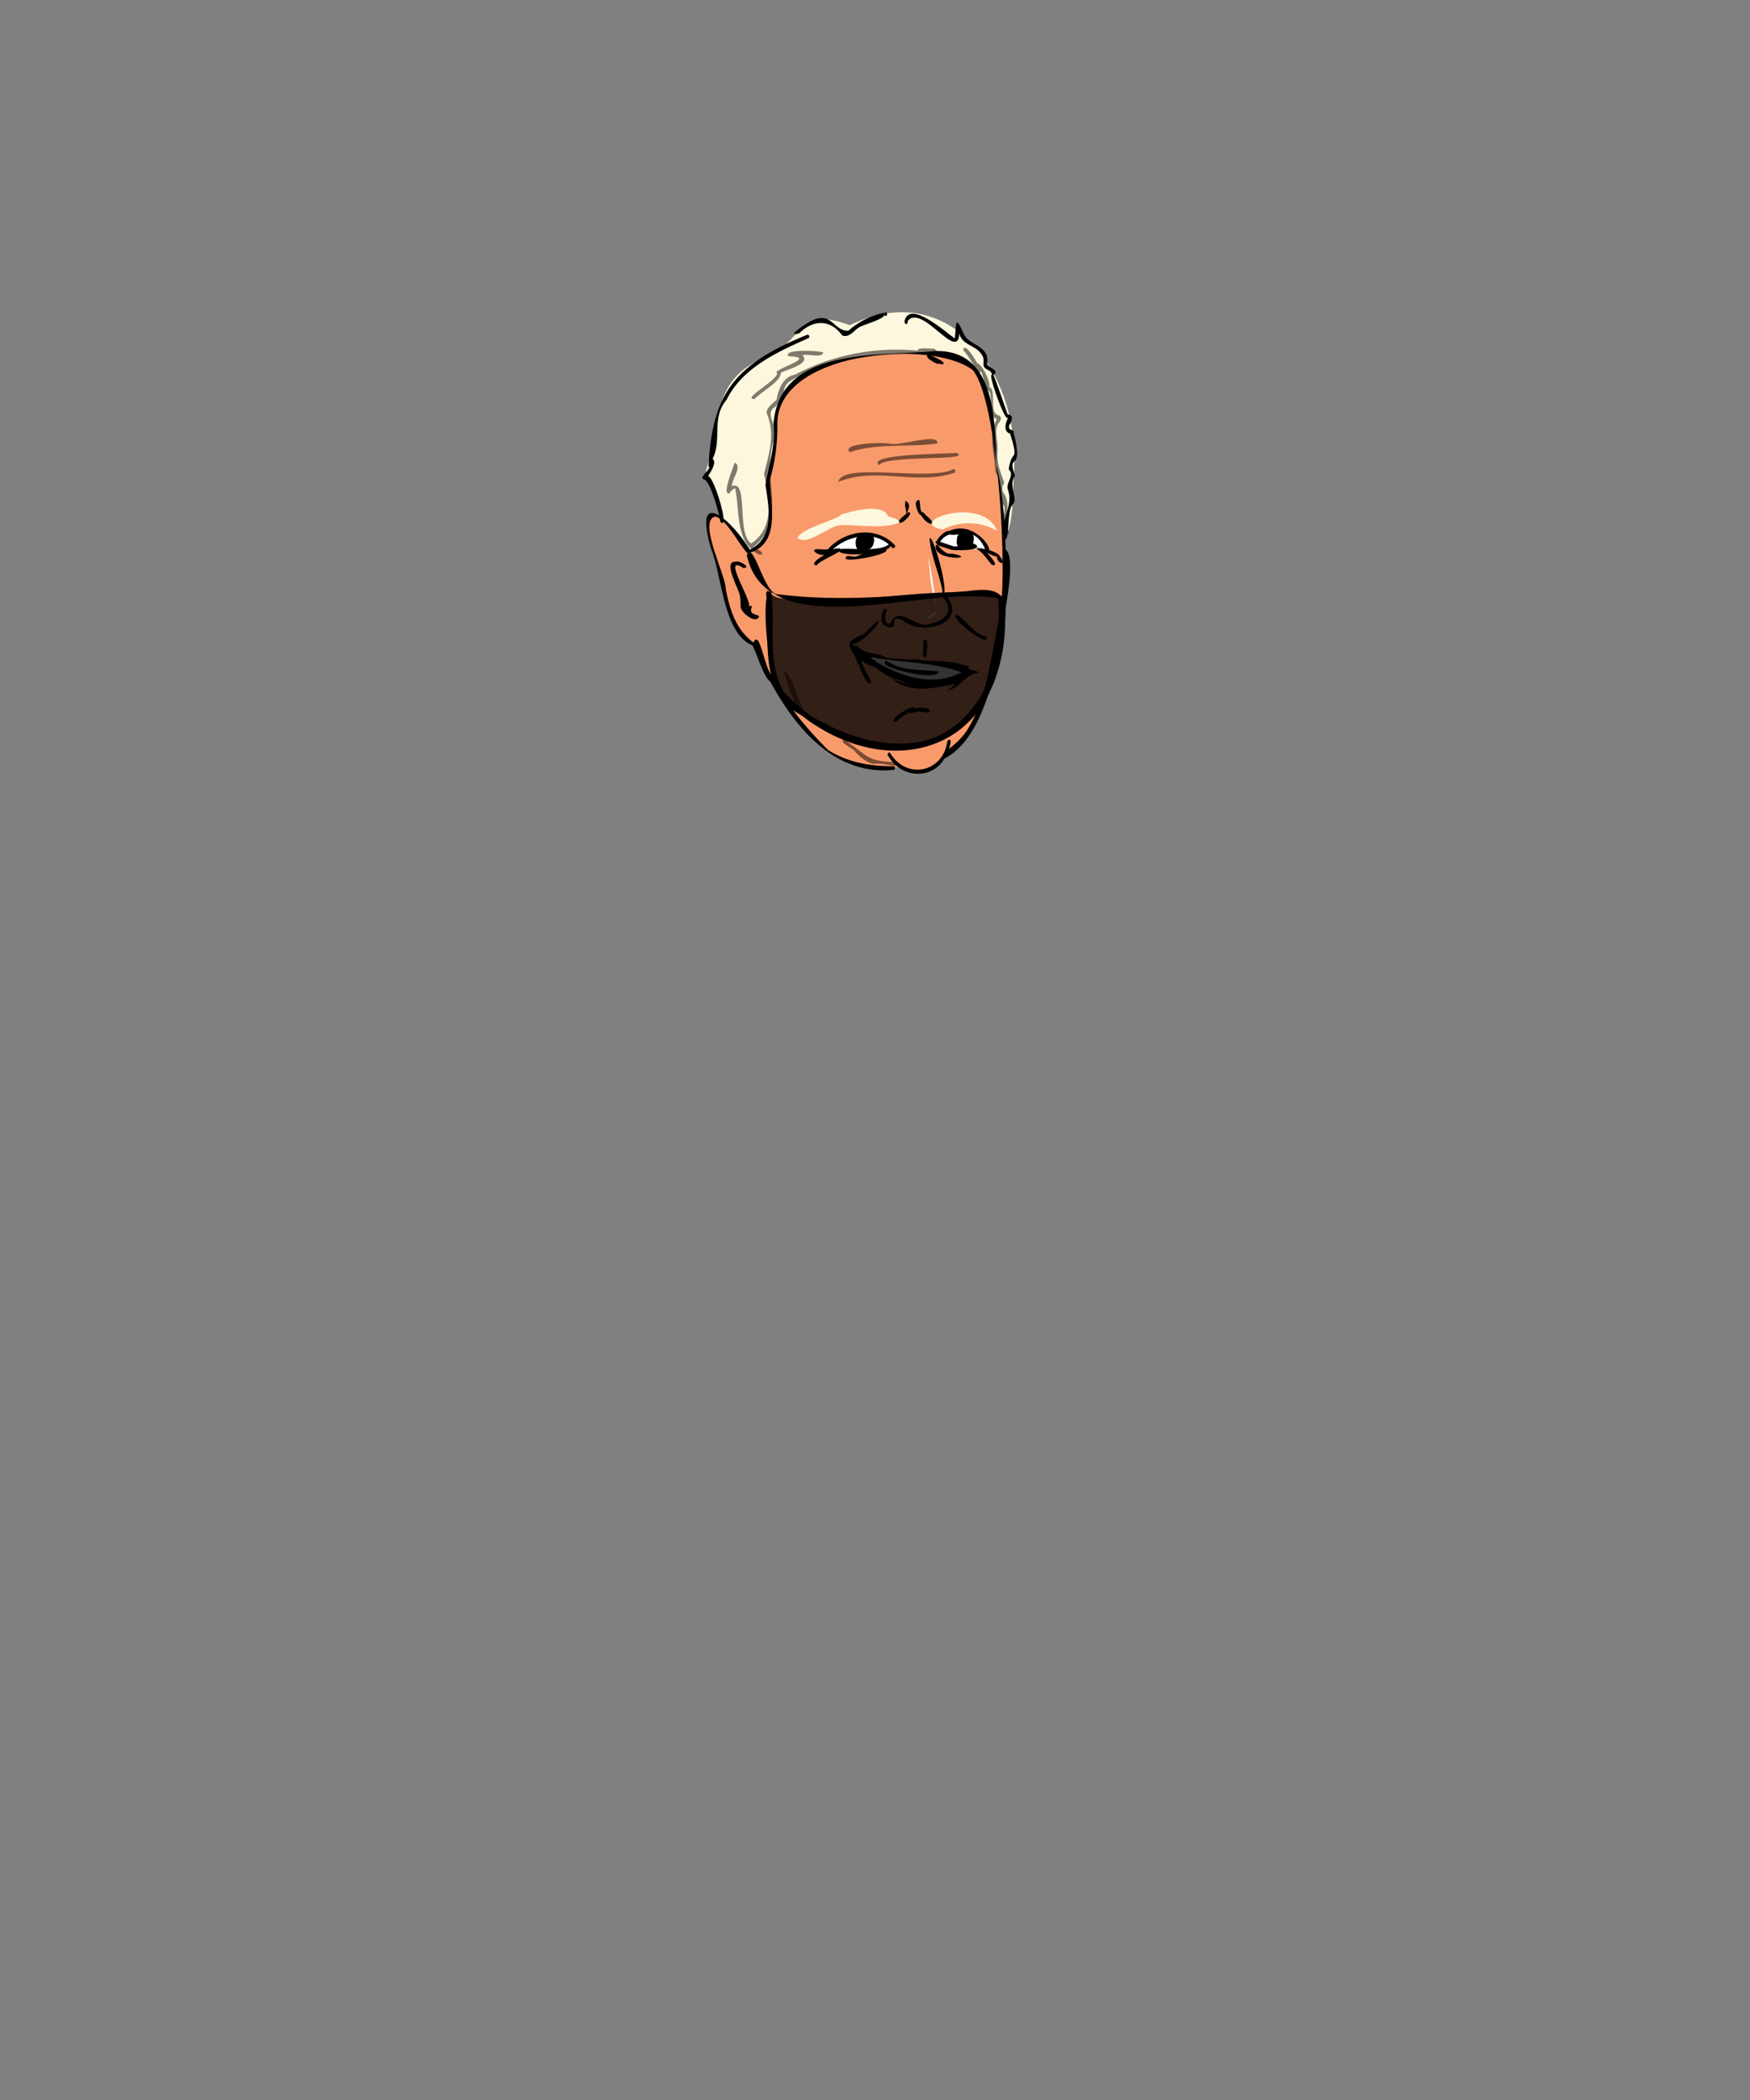 <svg xmlns="http://www.w3.org/2000/svg" viewBox="0 0 500 600"><rect x="0" y="0" width="500" height="600" fill="#808080" stroke="none"/><path d="M207,148.4c-.3-4.6-2.8-8.5-4.8-12.5,3.8-11.4.6-26.1,14.5-32S227,87.4,242.5,93.4c38.8-17.5,54.2,31.8,44,61.3-4-17,4.4-47.2-18-52.4-15.9,4.4-40.1-2.1-46.8,17.6-1.8,3.2,2.1,6.4,1,9.9s-2.4,6.9-2.1,10.5c1.8,6.9,2.8,10.7-2.8,16.4-3.9,3.3-7.9-5.8-11.3-7.8" fill="#fdf7dd"/><path d="M207.5,148.4c.4-6.3-6.5-10.3-3.6-16.4,2-10.4,1.1-23.1,13-27.6S228.6,87.5,242.1,94c38.1-17.7,54.4,31.2,43.9,60.5l1,.2c-3.7-17.3,3.6-41.3-14.1-52-17.3.7-46-2.5-52.3,18.6,3.5,7-.9,13.5-.2,20.6,2.4,6.1,1.3,10.5-3.2,14.7-4.2.3-7.2-5.7-10.3-8.1-2.5,1,4.6,5.4,5.7,7.3,4.1,5.5,7.4-.2,9.3-3.8s-1.9-9.8-.5-14.7,3-10.2.3-15.3c3.2-16.3,21.9-16.7,35.4-17.6,5.5.9,11.5-3.6,16.5-.1,16.2,11.5,7.8,34.7,12.9,50.9,3.4-5.7,2.7-13.6,3.2-20.3,2-27.1-17.6-56.1-46.9-42-15.2-5.4-12.1,2.9-23,8.8-16.8,5.9-13.9,19.2-18.1,32.8.2,4.9,4.9,8.6,4.7,13.9C206.5,149.1,207.6,149.1,207.5,148.4Z" fill="#fdf7dd"/><path d="M264.1,218.3c27.7-6.4,23.8-69.5,19.6-91.2.5-11.1-1.9-26.7-16.3-26.3s-35.7-1.4-44.5,13.7c-1.9,7.9-1.7,17.3-3.7,25.5,1.8,7.4,1.9,13.9-5.2,17.8-21.9-29.9-6.7,9.3-5.1,18.1-.2,4.2,6.6,7.1,7.4,9.5,12.1,25.1,18.3,32.9,38.9,34" fill="#f99a6b"/><path d="M264.3,218.8c25.6-4.5,25.4-66.1,20.4-86-.5-12.6-.1-33.1-17.7-32.5-15.9,1.6-44.1-1.4-46,20.7.7,5.9-1.3,11.8-2.3,17.5,1,6.8,2.8,15.2-4.9,18.8l.7.2c-5.2-8.8-16.9-19.3-11.2-.3,2.9,7.1,3.4,23.9,11.7,27.2,7,15.7,19,37.5,40.2,35.6.7-.1.7-1.1,0-1.1-6.4.1-13.1-1.1-18.6-4.6-8.4-8.4-16.4-18.6-20.1-29.9-5.9-3.6-7.8-9.4-9.1-15.9,0-4.2-8.1-19.6-3.1-20.9,3.2.5,7.1,8.4,9.3,10.5,9.5-2.4,6.7-13.5,6.3-20.8a54.3,54.3,0,0,0,2.2-16.5c.4-20.4,43.7-24.1,55.8-15.1,7.2,8.5,10.2,57.8,7.7,70.2C281.9,194,280.8,211.8,264.3,218.8Z"/><path d="M281.4,156.9c-2.8-11.9-27.3,1,0,0" fill="#fff"/><path d="M237.5,156.9c4.9-3.9,11.4-5.8,16.9-1.6-.8,2.3-11.8,3.4-16.2,1.6" fill="#fff"/><path d="M268.5,155a4.9,4.9,0,0,1,2.8-2.3l-.8-.6c2.2,2.6,7.6-3.5,11.2,5.3,3.4,1.3-3.1-9.5-10.9-5.5l.7.7c0-3.2-6.2,3.5-3,2.4Z"/><path d="M267.8,155.7h0c.1,0,.1,0,.1.1l4,1.3c.9.2,8.6.3,7.1-1.3s-4.7.9-6.9.2-6.2-2.5-4.3-.4Z"/><path d="M275.8,152.4c-1.8-.5-2.6,2.9-1,3.6s4.7-3,1.6-3.7-4.3,4.2-1.4,4.5a2.8,2.8,0,0,0,3.2-2.5,3,3,0,0,0-.5-2.1c-2.9-2.9-6.1,2.3-3.1,4.2s4.9-2.4,2.1-3.5c-4.7-.6-.7,5.5.3,1.6-.2-.6-1-.4-1.1-.3s0,.1-.1.3h0v-.2s.3-.1.2,0h.2c.2.1,0-.2.1,0s0-.2,0,0h0v.2h0v.2h-.1c-.1.2.1,0,0,.1h-.7c.4,0-.5.1-.4-.2H275c.1.1,0-.3,0-.4h0v-.3h0c.2-.1.1-.4.2-.5s.1-.4,0-.3h1.5c-.1-.2-.1.1,0,0s0,.2,0,.3h.1v.2h0v.3c-.1-.1-.2.2-.3.3s-.5.3-.6.2H275v-.2h0V154h0v-.3h.1c-.1-.4.5-.4,1-.4s.3,0,.2.1h-.2c0,.1-.2.1,0,.1s-.6.1-.5-.1-.1,0,0,.1h-.3v-.2h0v-.2c0-.1,0-.4.1-.3h-.3c1,.5,1.4-1.2.4-1.4Z"/><path d="M280.9,157.7c1.4.1,2.6,1.2,3.9,1.3h0c.1,2.1,2.9,2.8,1.1.2h-.2C286.1,157.8,278.1,155.5,280.9,157.7Z"/><path d="M279.7,157.3c1.2.7,2.7,3,3.7,4.1,2.8.7-1.7-3.7-2.3-4.4s-3.3-.4-1.4.2Z"/><path d="M267.3,156.1c-.2,4.4,12.6,3.5,4.8,2.1C269.1,158.7,267.7,154.3,267.3,156.1Z"/><path d="M259.2,146.5c-.3.5-3,2.1-2.2,2.8S261.8,145.7,259.2,146.5Z"/><path d="M263.2,147.3c2.1,3.4,5.3,3,1.1-.3C264.2,146.3,262.7,146.1,263.2,147.3Z"/><path d="M237.1,157.8c4.5-4.9,13.1-6.7,17.8-1.3.5.4,1.2-.4.7-.8-5.3-5.6-14.4-4.2-19.2,1.4-1.5,1.2.2,1.1.7.7Z"/><path d="M254.2,155.3c-3,3.2-15.8.3-14.5,2.2S256.5,158.1,254.2,155.3Z"/><path d="M248.2,154.3c-4.2-3.7-3,5,.2,2.5,1.1-.2,1.8-2.7,1-3.7-7.7-4.2-5.3,10.1-.1,2.5,1.2-3.7-6-3.6-3-.7.4.1,1.1-.6.7-.8h0c.1,0,.1,0,0,.1h.1c-.1,0,0,.1,0,0s.6.1.4,0h.2v.2h0v.2h0v.2c0,.2,0,.1-.1.3h-.3c-.2.5-1.5.1-1.4.4v-.2h-.1v-.4h0v-.2h0c.1,0,.4-.5.2-.4a.2.2,0,0,0,.2-.2h.1c.1-.2-.1,0,0-.1h2s.1.2,0,.1.1.1,0-.1h0c0,.4-.2.7-.2,1.1h0v.2c-.4-.1-.4.1-.8.3s.4-.1.5-.1-1.2-1.2-.8-.6h0v-.4c-.1.1,0,0,0-.1h0c0,.2-.3.3-.5.3h0c.9.9,3,.8,1.7-.7Z"/><path d="M236.3,157h-3.2v1c1.2,0,2.3.5,3.5.4a19.8,19.8,0,0,1,3.3-.8v-1c-1.4.3-9.7,4.3-6.6,5,.9-1.8,10.4-4.9,5.5-4.9a7.1,7.1,0,0,1-2.9.5c-.8-.3-4.6-.7-2.8.7s5.4.4,3.2-1Z"/><path d="M253,156.9c-2.6,1-5.6.8-8.1,2-1,.6-3.2-.8-3.3.6S255.4,158.2,253,156.9Z"/><path d="M265.6,153.9c.4,5.5,3.3,11,3.8,16.1C271.4,169.5,266.4,152,265.6,153.9Z"/><path d="M269,170.1c3.9,4.6,1.4,7-3.7,8.3-3.5,1.3-8.4-5.8-10.9-.3-1.5.8-2-2.4-1-3.4-.5-2.6-2.3,2.1-1.3,3.4s3.7,1.8,3.4-.2,1.7-.8,2.3-.8c5.5,5,19.6,1,12.1-7.6C269.5,169,268.6,169.5,269,170.1Z"/><path d="M265.4,159.2a56.8,56.8,0,0,0,2.4,15.3" fill="#fff"/><path d="M267.6,174.6c-.2,1.4-1.9,2-3.1,2.2" fill="#fff"/><path d="M248.9,194.7c-2.2-3.6-3.4-7.8-5.7-11.4l-.3.8c4.8.2,13.5-12.9,3.9-2.9-6.5,2.6-3.8,3-1.6,8.3C245.7,190.7,248,197.2,248.9,194.7Z"/><path d="M273,176.1c0,1.8,10.3,9.4,8.7,5.6C278.9,182.3,273,173.5,273,176.1Z"/><path d="M258.7,143.4c-.4,1.1.3,2.1.2,3.1s1.1-1.6.8-2.2,0-.5-.1-.5S258.4,142.5,258.7,143.4Z"/><path d="M261.8,143.3c-.7,1.2,1.5,5.8,1.8,3.1C262.3,145.9,263.5,141.4,261.8,143.3Z"/><path d="M263.8,183.1c.3,1-.8,6.2.9,4.4C264.7,186.5,265.6,181.3,263.8,183.1Z"/><path d="M256.1,206.2a13.8,13.8,0,0,1,5-3.2l-.6-.8c-2,2.6.7,1.1,2.1,1.1l2.6.3c2.1-1.5-3.8-1.8-5.2-.7l.6.9C264.3,198.8,252.3,206.2,256.1,206.2Z"/><path d="M286.8,156.7c-.2,19.7-.6,56.2-24.5,61.1,16.8,2.3,22.5-24.8,24.4-39.9C287.2,173.4,290.7,158,286.8,156.7Z"/><path d="M275.2,100.1c1.5,1,6,10.4,4.7,4.4l-.9.5c2.7,1.3,1.6,5.5,3.3,6.5s-.2,6.3,1.8,7.8.7-.2.5.9c-2.3,4.3-.3,10-.2,14.7,2.2,2.9.5,6.6,2.6,9.9.3,2.6-1.8,5.5.4,7.7.4.5,1.2-.1.8-.6-1.9-3.4,1.3-7.6-1.7-11.4-.4-1.7.2-1.8.4-2.7-1-2.9-2.2-5.4-1.9-8.7s-1.1-5.5.2-8.1c.7-.6,1.2-1.8.2-2.3-3.4-.6.1-8.7-3.6-8.2l.8.5c.9-2.8-4.9-11.3-3.3-4.7l1-.4C279.9,104.7,275.5,96.9,275.2,100.1Z" opacity="0.5" style="isolation:isolate"/><path d="M269.3,103.3a17.6,17.6,0,0,0-3.9-1.9l-.2,1c4.4,3.4,3.9.3.2-1C262.6,101.8,271.3,105.7,269.3,103.3Z"/><path d="M289.6,123.6c.1-1.3-1.5-.1-1.3-2h0c.7-1.1,1.6-3-.4-3.2-.2-.4-3.7-10.9-4.1-11.2,2.3-1.7-2.5-2.1-1.7-3.8.4-4.6-5-4.7-6.6-7.7-2.8-6.3-2.2-3-2.7,1-2.3-1.5-13.1-11.4-14.4-4.8.4,1.5,1.1.3,1-.3,4.2-4.8,14.4,12.2,14.7,3.6.7,4.2,7.4,3.5,6.9,8.4-.3,2.5,2.3,1.6,2.4,3.5-1.2-.3,3.7,13.3,4.5,12.3s-2.3,3.5.7,4.5c2.7,8.8.5,3.8-.4,10.2,1.8,1.7-.7,3.5-.3,5.6,1.9,4.7-2.3,9.1-1.2,14.2,2,2,.8-8.1,2.6-9.7s-1.4-5.5.7-8.3C287.4,128.9,292.7,135.6,289.6,123.6Z"/><path d="M230.5,95.7c-22,8.9-27,18-28.1,37.8l.3-.3c.1,1.3-3.3,3.3-1.5,3.8s4.5,10.3,4.6,12.1c2.9,2.8-1.7-12.8-3.5-13.1.8-1.2,2.6-3.9,1.3-4.9,2.8-5.5-.5-11.6,4-16.9,4.6-9.2,14.4-13.6,23.4-17.6C231.6,96.3,231.1,95.4,230.5,95.7Z"/><path d="M252.4,89.4a22.2,22.2,0,0,0-10,5.1c-5.1.2-4.6-8.2-14.7-.1-1.9,1.5.2,1.1.8.7,4-3.9,8.8-3.8,12.1.7,1.8.9,3.4-1.3,4.7-2.2S254.4,90.8,252.4,89.4Z"/><path d="M253,90.3c.6,0,.6-1.1,0-1.1a.6.6,0,0,0-.3.8Z"/><path d="M256.9,149.3c0-1.5-3.8-1.3-3.4-2.4-2.4-2.9-9.6-1-13.1.1-1.6,1.7-11.5,3.9-12.5,6.7,2.5,2.4,8.7-3.1,11.7-3.6S252.9,151.4,256.9,149.3Z" fill="#fdf7dd"/><path d="M284.9,151.7c-4-10.5-26.9-2.5-15.5-.4A16.1,16.1,0,0,1,284.9,151.7Z" fill="#fdf7dd"/><g opacity="0.5"><path d="M272.3,134.1c-7,3.5-31.6-2.2-32.8,3.6,10.7-4.5,22.1,1.1,33.1-2.6a.4.4,0,0,0,.3-.6.4.4,0,0,0-.6-.4Z"/><path d="M273.3,129.4c-2.1.3-25.8.2-22.2,3.5C253.2,129.9,278.3,131.8,273.3,129.4Z"/><path d="M254.5,126.8c-2-.5-14.4-.2-11.7,2.4h0c7.9-2.7,16.8-1.3,25-2.5C268.3,123.6,257.4,127.4,254.5,126.8Z"/><path d="M257.4,217.9h0c-10-.5-8.4-1.1-16-6.5-2.4.3,2.2,2.4,2.8,3.2s3.7,3.9,5.8,3.6S259.5,220,257.4,217.9Z"/><path d="M235.2,206.6c-7.9-.6-6.7-11.3-11.3-15.2,1.7,5.9,4.3,16.2,12.5,16.6C238.5,208.6,236.3,206.2,235.2,206.6Z"/><path d="M221.6,116.2c5.1-6.6-1.4-5.4,11-10.6,10.2-3.8,21.2-4.5,31.4-4.8.5,0,5.2.4,3.1-1v-.2c-.4.2-5.2-.6-4.8.6a62.6,62.6,0,0,0-35.3,6.9c-3.1.5-4.6,3.9-5.1,7.1-1.1,1.1-2.7,2-2.9,3.7,2.6,6,.8,11.4-.7,17.5,1.3,6.4,3.4,15.1-3.7,19.9-4.3-3.2-.6-18.3-5.5-16.4,0-2,3.1-5.7.8-6.7-.4,1.4-3.9,9.7-1.4,8.7.2-.7,1-1.1,1.5-1.5,1.5,6.4-.1,16,7.1,19.1,2.1-.5-1.3-1.6-1.7-2.3,10.2-8.3,1.4-20.4,6.2-31.6C222.2,121.8,218.1,118,221.6,116.2Z"/><path d="M215.6,114c1.5-1.8,7.6-5,7.5-7.5,1.6-.9,8.6-2.5,6.2-5,1.6-.6,5.5,1,5.9-.8-1.4-.6-11.7-1-9.9,1.1,8,.2-2.1,2.9-3.5,4.5C223.8,107.8,211.4,114.1,215.6,114Z"/></g><path d="M216.9,176.1l-.6-.4h0c-3.6-.7-.1-3.1-2.3-2.5.6-2.1-7.9-15.1-1.6-10.9,2.4-.1-1.1-2.2-2.1-1.8-4-.4.7,7.5,1.1,9.7s-.2,3.2.8,4.5S216.1,178.1,216.9,176.1Zm-4-2.7c.1.3.4.6.5.9a4.1,4.1,0,0,1-.5-.9Z"/><path d="M248.4,187.6c9.5,1.7,18.4,2.3,27.9,3.3"/><path d="M248.7,187.4c7.2,7.1,19.4,9.6,27.8,3.6"/><path d="M248.1,187.6c6.6,8,20.8,13.2,28.6,3.5"/><path d="M248.3,187.3c9.2,1.5,18.8,1,27.9,2.9.8.1.6.5.4.9"/><path d="M275.5,191.8l-11.6-1.9c1.1-.6,13.5.8,16,2.3-3.9,0-5.7,4.7-9.2,5,.2-.2,2.2-1.3,1.9-1.8-5.9,1.3-13,2.9-17.9-1.7C261.6,197.3,270.6,196.5,275.5,191.8Z"/><path d="M245,189.8c-.1-1.5-2.4-6.1,0-5.2,2.3,2.8,6.5,1.5,8.6,3.8l-4.2-.7,1.3,3.2c-.3-.3-4.7-1.3-4-2.2Z"/><path d="M249.5,189.9c11.2,12.8,44.9-1.3,14.5-1.1-5-1.4-10.2,1.2-15.1-.8-.6-.2-.9.8-.2,1,8.9,1.5,18.3.3,27.4,1.7l-.5-.5c-4,5.1-14.2,6.1-19.7,2.3C255.7,192.6,247.7,186.8,249.5,189.9Z"/><path d="M249.2,187.8c8.6,1.6,17.8,1.3,26.1,4.5-9.2,5.1-18.8,1.6-26.4-4.3" fill="#fff"/><path d="M253,189.9c2.9,1.9,14.5,4.5,15.3,2-5-.8-10.4.1-14.8-3C252.9,188.6,252.4,189.5,253,189.9Z"/><path d="M244.2,186.7c9.4,6.2,20.9,12,31.9,5.9.6-.3,0-1.2-.6-.9-10.7,6-21.6-.1-30.8-5.9C244.2,185.5,243.6,186.4,244.2,186.7Z"/><path d="M254.1,215.6c4.7,8.3,15.7,5.4,17.1-3.9" fill="#f99a6b"/><path d="M253.8,216c3.7,6.5,12.9,7,16.4.1.5-.9,2.6-5.9.5-4.5-1.1,9.1-11.7,11.4-16.4,3.5C253.8,214.7,253.3,215.7,253.8,216Z"/><path d="M214,158.3c2.8,4,3.3,11.3,8.7,12.6,17.1,2,34.4.4,51.6-.9,3.5.1,10.2-1.7,12.1,1.6-.1,12.3-1.6,25.4-10.4,34.7-10.9,12.7-34.2,6.4-50.5-4.9-8.1-10.1-4.4-19.7-5.9-31.8" opacity="0.8" style="isolation:isolate"/><path d="M213.4,158.6c6.1,26.7,51.5,8.1,71.8,12.4,3.2,40.7-26.5,52.7-58.4,30.4-8.7-7.8-5.1-21.4-6.4-31.8-.1-.9-1.6-.9-1.5,0,1.2,12.3-2.8,29.6,11.3,35.3,31.3,22,60.7,2.5,56.6-34.5-20.5-4-43.4,3.9-64.7-.4-3.9-.1-6.6-15.4-8.7-11.4Z"/><path d="M215.3,184.5c.6,1.8,4.5,13.9,5.9,9.1C218.6,193,217,180.4,215.3,184.5Z"/><path d="M213.4,158.6c5.1,24.8,47.8,10.1,67,11.8,1.6.2,5.5-.8,5.3,1.9,2.1,41.8-34.5,53.7-61.8,25.4-4.8-8.4-2.5-19.1-3.5-28.3-3.7-3.7-1.2,34.4,6.9,33.6,24.7,20.9,57.8,13.1,59.4-22.1,1.6-9.9.6-13.6-10.3-12-17.8,1.2-36.3,3.2-54,.9C218.3,170.2,215.3,154.1,213.4,158.6Z"/><path d="M215.3,183.5c.4,1.6,4.5,15.3,5.9,10C218.5,192.8,217.3,179.4,215.3,183.5Z"/></svg>